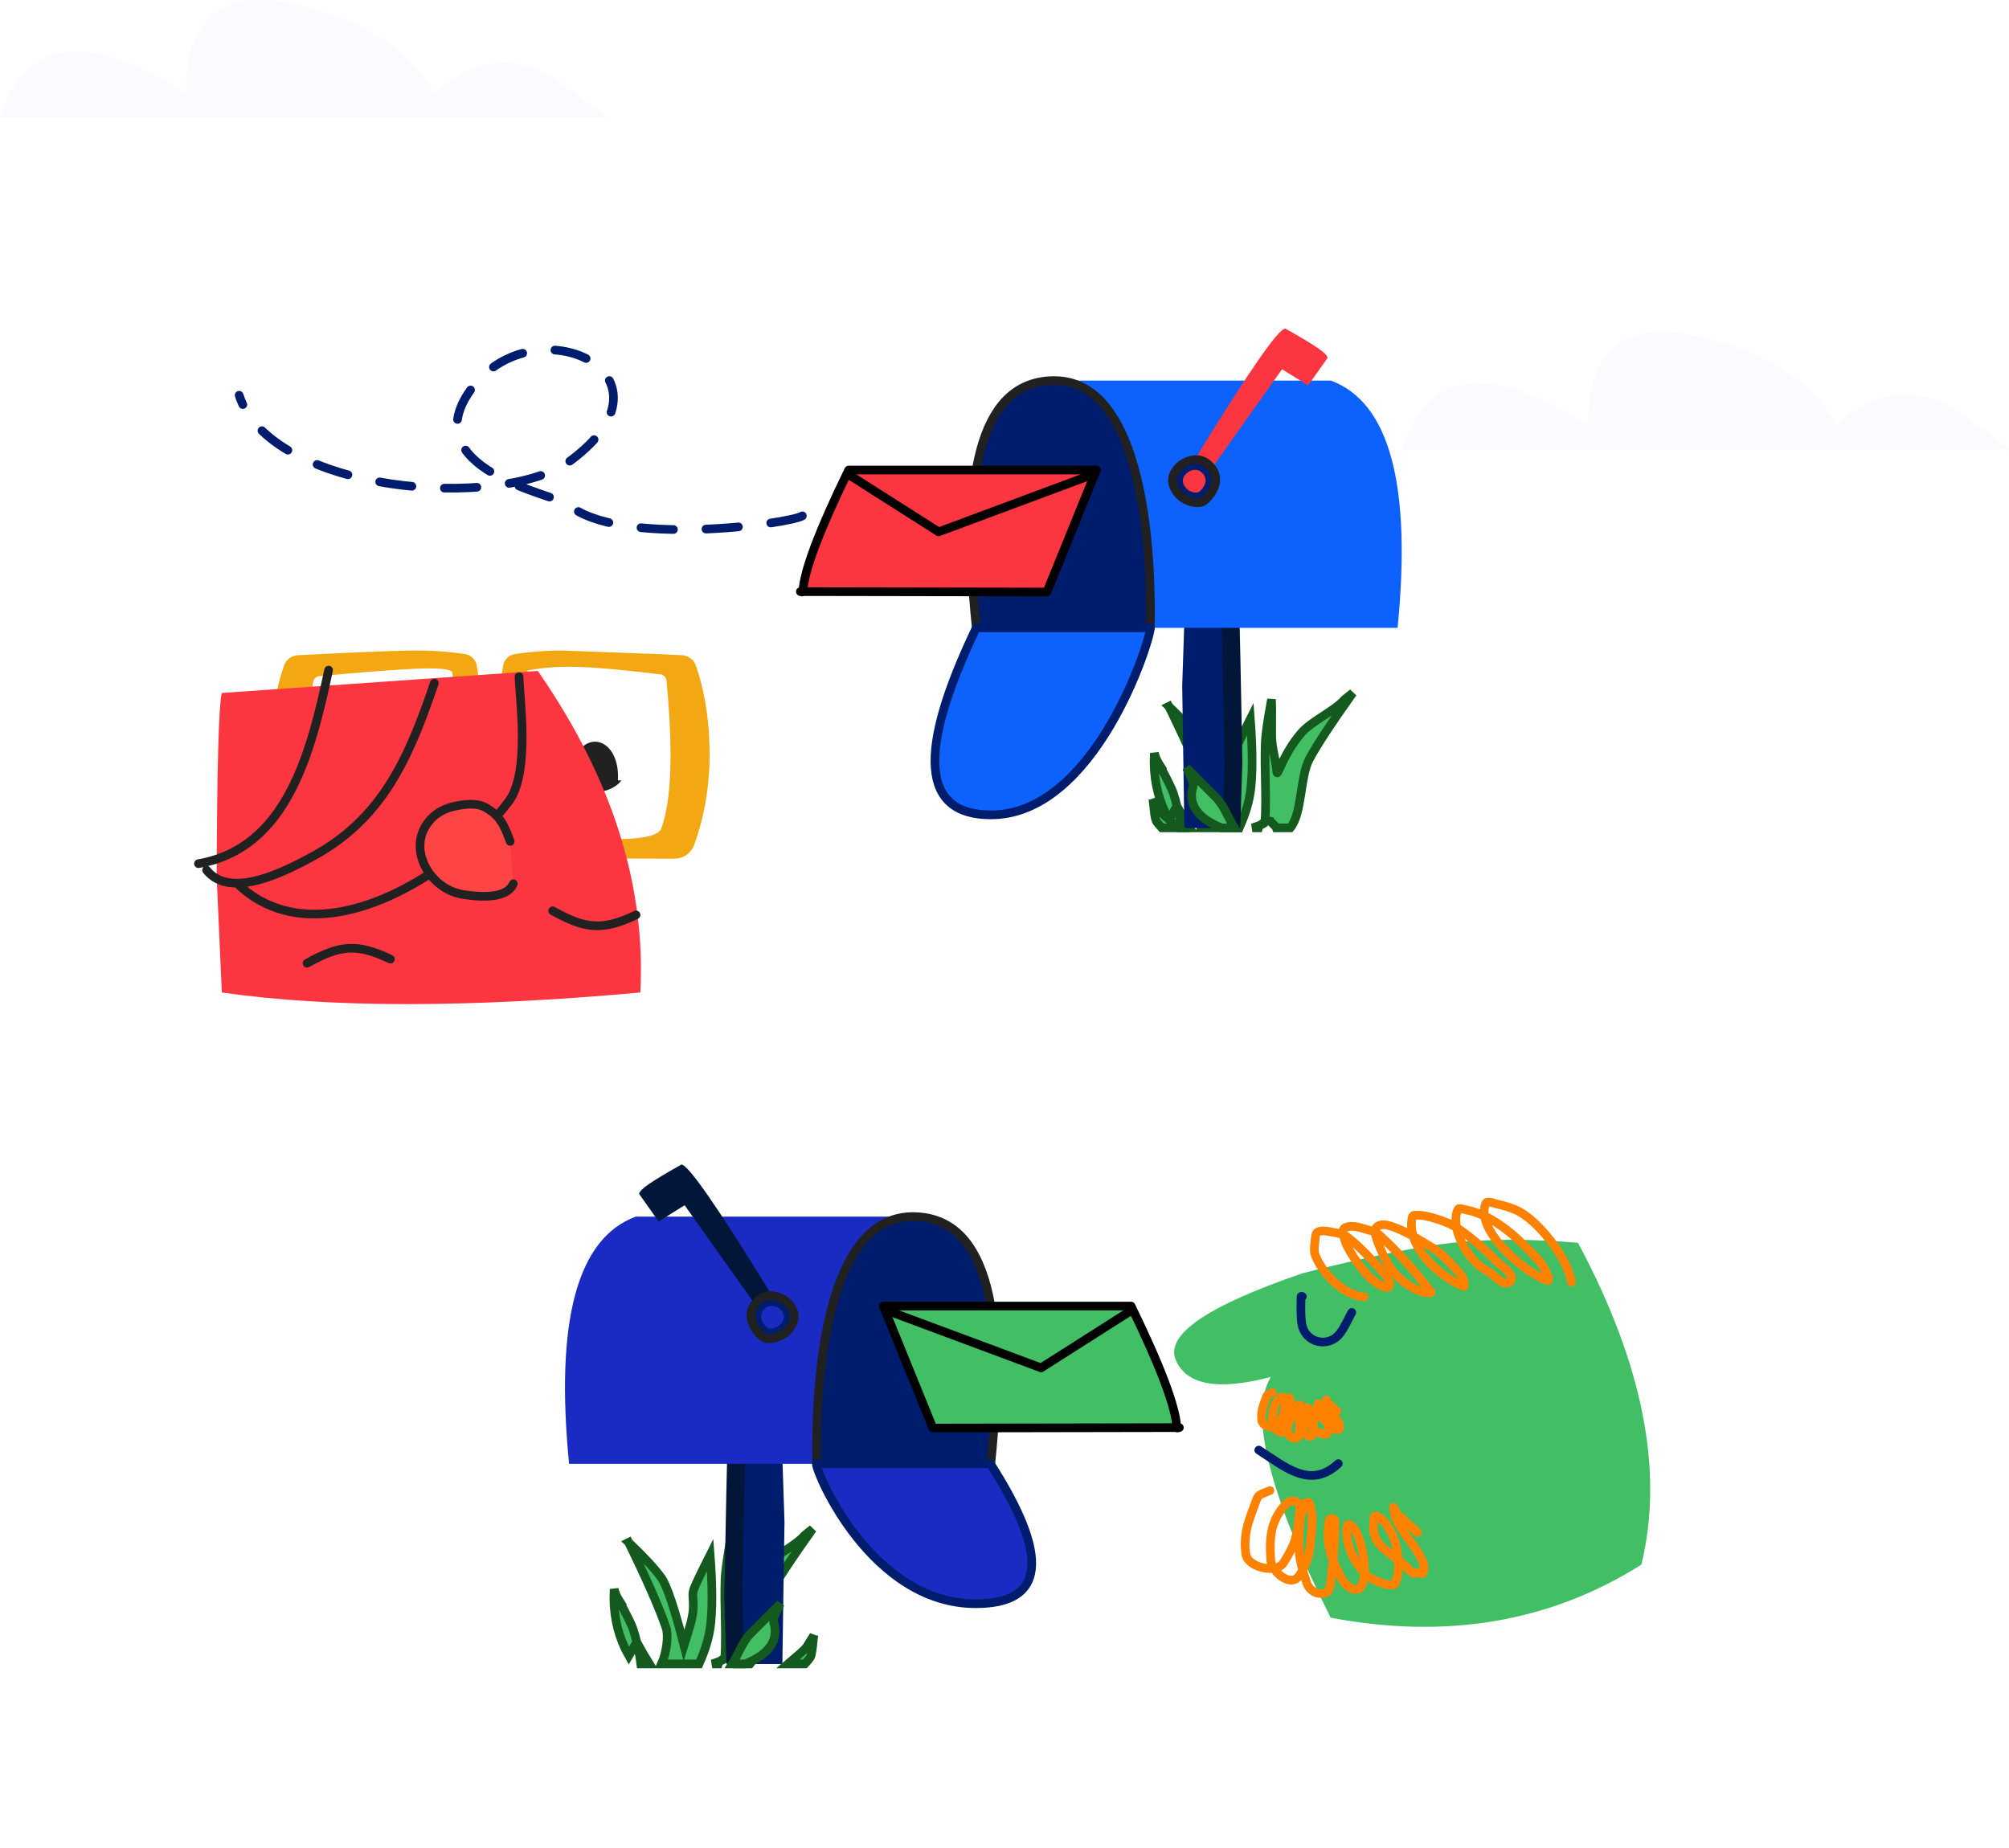 <svg xmlns="http://www.w3.org/2000/svg" xmlns:xlink="http://www.w3.org/1999/xlink" width="1235" height="1136" xmlns:v="https://vecta.io/nano"><style><![CDATA[.B{stroke-width:5.322}.C{stroke-linejoin:round}.D{fill:#42be65}.E{fill:#001c6c}.F{stroke-linecap:round}.G{stroke:#212121}.H{stroke:#14591d}.I{fill:#fb3640}.J{stroke:#001c6c}.K{fill:#0d62fe}.L{fill:#011638}.M{fill:#192bc2}]]></style><g fill="none" fill-rule="evenodd"><path d="M0 72.268C15.468 23.776 53.5 18.76 114.13 57.22c.418-45.705 22.087-64.03 65.008-54.97s72.185 27.38 87.792 54.97c25.64-22.434 51.073-24.734 76.296-6.898s34.42 25.152 27.592 21.947H0zm862 204c15.468-48.492 53.5-53.508 114.13-15.05.418-45.705 22.087-64.03 65.008-54.97s72.185 27.38 87.792 54.97c25.64-22.434 51.073-24.734 76.296-6.898s34.42 25.152 27.592 21.947H862z" fill-opacity=".02" class="K"/><g transform="translate(139 133)"><path d="M584.512 362.58l.396.73c2.4 4.378 4.836 8.658 7.353 12.693l-5.255-.002c-.503-4.07-1.315-8.45-2.307-12.646l-.187-.775zm-5.002-61.282l1.13 1.08c8.923 8.573 15.214 15.41 18.872 20.515l.23.33c3.513 5.212 8.116 19.015 13.81 41.41l3.084-9.94c5.1-16.363.898-18.866 2.993-24.693.975-2.712 4.308-9.712 10-21 1.47 19.745 1.467 34.745-.013 45-1.335 9.252-4.887 17.69-6.795 22l-23.083.001c3.003-6.538 4.492-17.26 2.72-22.43l-.346-1c-4.188-11.962-11.722-29.054-22.6-51.276zm86.388 32.395c-5.762 10.722-4.37 33.597-11.724 42.31l-8.547-.002c-.56-1.62-4.484-3.717-4.312-6.1l.04-.515-.023.078c-.636 2.094-6.075 4.273-6.705 6.538h-3.71l1.15-.376c3.505-1.166 6.54-2.364 6.59-3.156.97-15.922-.402-31.913.122-47.856l.065-1.7c.196-4.507 1.457-13.145 3.784-25.914.46 10.615-.23 20.502.324 26.14.605 6.144 2.45 12.132 2.946 18.285.34 4.212 3.093-9.57 14.73-23.425 6.52-7.762 20.647-13.692 27-21l5-4c-13.156 18.452-22.066 32.016-26.728 40.693zM573.627 337c4.99 9.348 7.893 15.28 8.705 17.798.765 2.37 1.493 4.968 2.15 7.657l.03.125-4.885 8.42c-6-10.667-9.058-22.395-9.174-35.186l.174-5.814c.6 2.477 1.6 4.8 3 7z" class="B D H"/><path d="M590.673 231h31.52l.792 17.228c.14 3.452.727 32.442 1.756 86.97l-1.316 40.8h-33.367l-1.316-87.43 1.933-57.57z" class="L"/><path d="M589.673 231h21.52l.792 17.228c.14 3.452.727 32.442 1.756 86.97l-1.316 40.8h-23.367l-1.316-87.43 1.933-57.57z" class="E"/><path d="M513.16 101h166c36 13.333 49.667 64 41 152h-152l-55-152z" class="K"/><path d="M461.16 253c-10.667-101.333 5.333-152 48-152 64 0 59 144 59 152h-107z" class="B C E G"/><g stroke="#000" class="B C I"><path d="M382.7 156c-18.067 37.06-27.452 61.972-28.156 74.733-.033.6-1.03 0-1.543 0l151.54.267L535 156H382.7z"/><path d="M383 159l55 35 94-35" class="F"/></g><path d="M461.16 253c-36.667 76.667-33.667 115 9 115 64 0 98-107 98-115h-107z" class="B C J K"/><use xlink:href="#B" class="I"/><path d="M582.125 165c-3-10 12.226-20.18 21-13 11 9 2 20-2 23s-16 0-19-10z" class="B C E G"/><use xlink:href="#C" class="I"/><g class="B D H"><use xlink:href="#D"/><use xlink:href="#E"/></g><path d="M.018 17.566c3.9 7.823 88.3 73.7 128.5 65.926 8.077-1.56 95.128 30.108 86.54-33.457S105.288-22.3 140.276 59.11c20.976 48.8 150.215 109.82 196.67 67.36" transform="matrix(-.866 -.5 -.5 .866 363.037 168.948)" stroke-dasharray="20" class="B C F J"/></g><g transform="matrix(-1 0 0 1 436 400)"><path d="M56.142 79.815c-1.5-26.347 21.8-33.052 28.26-8.8 4.928 18.502-21.933 20.257-30.4 8.8" fill="#212121"/><path d="M90.432-.032c8.98 0 18.1.65 27.356 1.948l1.737.25c3.665.545 6.56 3.393 7.16 7.046 2.742 16.663 3.852 33.64 3.332 50.934 2.413 1.752 5.596 1.35 9.55-1.202-.434-16.88.688-33.456 3.366-49.732.585-3.557 3.344-6.35 6.872-7l.288-.048 1.737-.25c9.257-1.3 18.376-1.948 27.356-1.948l2.11.01c11.795.108 35.638 1.064 71.53 2.866 3.81.19 7.136 2.62 8.486 6.165l.105.3.353 1.04c5.36 15.976 8.04 33.823 8.04 53.543 0 18.816-2.497 35.197-7.5 49.145-1.767 4.937-6.367 8.284-11.6 8.47l-.334.008-5.137.042c-10.095.066-19.113.03-27.057-.106l-4.58-.08-56.143-.02c-6.104.035-11.366-4.24-12.6-10.182l-.062-.32-.292-1.634c-1.456-8.29-2.606-16.887-3.45-25.794-4.092-4.4-8.298-4.74-12.617-1.023-1.175 10.682-2.967 21.337-5.375 31.968l-.413 1.796c-1.31 5.617-6.22 9.662-11.99 9.874l-25.545.906-29.112.85-3.727.068-28.5.07-2.58-.023c-5.34-.05-10.088-3.41-11.907-8.43C2.975 101.993-.192 83.464-.192 63.88c0-19.72 2.68-37.567 8.04-53.543L8.2 9.3c1.276-3.703 4.677-6.258 8.59-6.455l12.105-.598L90.432-.032zm-10.78 10.106l-1.677.063c-10.665.44-25.613 1.814-44.842 4.12l-3.127.378a4.27 4.27 0 0 0-3.726 3.841l-.244 2.62c-3.882 42.53-2.7 72.016 3.575 88.46 2.78 7.297 30.108 8.367 81.984 3.21l.47-3.98c2.766-23.872 4-41.383 3.702-52.534l-.013-.455c-.364-11.728-1.75-26.255-4.157-43.58-9.416-1.823-20.063-2.536-31.942-2.14zm98.324 1l-1.15-.035c-11.15-.31-17.418.408-18.803 2.156l-.322 2.325c-2.208 16.158-3.486 29.787-3.833 40.887l-.028 1.073c-.255 11.617 1.052 28.675 3.922 51.174 53.966 2.993 82.338.87 85.116-6.364 6.374-16.6 6.568-44.27.582-83.005a4.25 4.25 0 0 0-3.818-3.579l-9.448-.85c-24.62-2.184-42.025-3.444-52.217-3.782z" fill="#f3a712"/><path d="M105.375 12.52l194.25 13.53c1.9 7.445 2.96 45.128 3.182 113.05l-3.182 71.112c-66.5 9.52-152.25 9.52-257.25 0C38.9 144.727 59.457 79.486 104.017 14.49l1.358-1.97z" class="I"/><g class="G B C F"><path d="M196 189.7c20.95-9.986 31.325-8.537 51.252 2.516M45 162.516c20.95 9.986 31.325 8.537 51.252-2.516"/><path d="M116.935 16c-.215 12.262-7.018 58.715 6.237 76.594C155.716 136.492 239.12 190.524 289 144.33"/><path d="M122.38 117.306c3.16-8.323 5.434-15.533 15.343-20.922 5.495-2.99 12.626-1.964 18.752-.698 5.262 1.087 10.542 3.637 14.26 7.516 16.62 17.346 1.243 43.32-18.91 46.65-7.4 1.222-27.04 3.848-31.383-6.5" fill="#ff4445"/><path d="M169 20c15.666 46.232 31.98 83.602 75.24 106.822 14.95 8.025 49.843 26.862 64.76 8.18M234 12c10.944 51.387 25.84 109.575 80 119"/></g></g><g transform="matrix(-1 0 0 1 1015 716)"><path d="M623.568 293.58l-.396.73c-2.4 4.378-4.836 8.658-7.353 12.693l5.255-.002c.503-4.07 1.315-8.45 2.307-12.646l.187-.775zm5.002-61.282l-1.13 1.08c-8.923 8.573-15.214 15.41-18.872 20.515l-.23.33c-3.513 5.212-8.116 19.015-13.81 41.41l-3.084-9.94c-5.1-16.363-.898-18.866-2.993-24.693-.975-2.712-4.308-9.712-10-21-1.47 19.745-1.467 34.745.013 45 1.335 9.252 4.887 17.69 6.795 22l23.083.001c-3.003-6.538-4.492-17.26-2.72-22.43l.346-1c4.188-11.962 11.722-29.054 22.6-51.276zm-86.388 32.395c5.762 10.722 4.37 33.597 11.724 42.31l8.547-.002c.56-1.62 4.484-3.717 4.312-6.1l-.04-.515.023.078c.636 2.094 6.075 4.273 6.705 6.538h3.71l-1.15-.376c-3.505-1.166-6.54-2.364-6.59-3.156-.97-15.922.402-31.913-.122-47.856l-.065-1.7c-.196-4.507-1.457-13.145-3.784-25.914-.46 10.615.23 20.502-.324 26.14-.605 6.144-2.45 12.132-2.946 18.285-.34 4.212-3.093-9.57-14.73-23.425-6.52-7.762-20.647-13.692-27-21l-5-4c13.156 18.452 22.066 32.016 26.728 40.693zM634.453 268c-4.99 9.348-7.893 15.28-8.705 17.798-.765 2.37-1.493 4.968-2.15 7.657l-.03.125 4.885 8.42c6-10.667 9.058-22.395 9.174-35.186l-.174-5.814c-.6 2.477-1.6 4.8-3 7z" class="B D H"/><path d="M535.673 162h31.52l.792 17.228c.14 3.452.727 32.442 1.756 86.97l-1.316 40.8h-33.367l-1.316-87.43 1.933-57.57z" class="L"/><path d="M534.673 162h21.52l.792 17.228c.14 3.452.727 32.442 1.756 86.97l-1.316 40.8h-23.367l-1.316-87.43 1.933-57.57z" class="E"/><path d="M458.16 32h166c36 13.333 49.667 64 41 152h-152l-55-152z" class="M"/><path d="M405.94 184c-10.667-101.333 5.333-152 48-152 64 0 59 144 59 152h-107z" class="B C E G"/><g stroke="#000" class="B C D"><path d="M319.7 87c-18.067 37.06-27.452 61.972-28.156 74.733-.033.6-1.03 0-1.543 0l151.54.267L472 87H319.7z"/><path d="M320 90l55 35 94-35" class="F"/></g><path d="M406.16 184c-36.667 57.333-33.667 86 9 86 64 0 98-80.017 98-86h-107z" class="B C J M"/><use xlink:href="#B" x="-55" y="-69" class="L"/><path d="M527.125 96c-3-10 12.226-20.18 21-13 11 9 2 20-2 23s-16 0-19-10z" class="B C E G"/><use xlink:href="#C" x="-55" y="-69" class="M"/><g class="B D H"><use xlink:href="#D" x="-55" y="-69"/><use xlink:href="#E" x="-55" y="-69"/></g><path d="M44.98 48.092C4.993 122.697-8 188.667 6 246c55.913 35.237 119.584 46.105 191.015 32.605 38.007-76.176 50.267-125.513 36.78-148.013 32.468 8.5 51.95 5 58.443-10.5s-19.48-33.25-77.924-53.25c-39.34-10.053-70.06-16.303-92.16-18.75s-47.826-2.447-77.175 0z" class="D"/><g class="B C F"><path d="M49 72.232c2.18-14.72 20.998-38.77 34.377-44.428 3.522-1.49 7.2-2.63 10.954-3.404 2.408-.497 6.42-2.65 7.366-.378 6.942 16.672-25.69 43.698-38.152 47.263-1.1.312-.267-2.36.187-3.4 1.346-3.08 2.813-6.236 5.1-8.7 11.7-12.616 26.997-27.975 45.14-31.38 1.61-.302 4.3-1.516 4.912 0 4.93 12.003-6.625 31.57-17.565 37.242-4.803 2.5-10.968 10.696-14.733 6.808-3.622-3.74 5.23-9.14 8.878-12.856 6.948-7.08 14.53-13.605 22.664-19.282 4.253-2.97 9.212-4.9 14.168-6.43 4.322-1.333 8.903-2.477 13.408-2.078 1.234.11 1.377 2.167 1.51 3.4 1.897 17.377-17.6 34.2-31.732 40.27-1.33.573-.467-2.976 0-4.348.586-1.72 1.827-3.17 3.023-4.54 3.225-3.69 6.61-7.25 10.198-10.586 1.78-1.656 3.757-3.12 5.855-4.348 7.174-4.2 14.162-8.905 21.912-11.912 3.656-1.42 8.487-3.372 11.7-1.135 2.535 1.76 1.11 6.384 0 9.265-4.922 12.76-8.74 19.743-18.698 26.655-3.82 2.65-9.048 5.367-13.977 4.917-.618-.056.37-1.218.756-1.704 4.538-5.707 9.075-11.428 13.977-16.825 5.18-5.704 10.55-11.254 16.24-16.447 1.46-1.333 3.18-2.57 5.103-3.026 5.372-1.273 11.36-4.263 16.43-2.078 2.776 1.196.836 6.228-.19 9.074-2.275 6.302-10.99 18.593-16.618 23.064-12.653 10.053-12.427 1.75-6.8-4.348 7.067-7.66 14.063-15.528 22.286-21.93 2.766-2.153 6.56-2.602 10.01-3.213 2.666-.472 5.664-1.136 8.122 0 1.465.677 1.534 2.932 1.698 4.54.347 3.386 1.085 7.052-.187 10.208-4.502 11.17-17.492 24.318-29.843 25.142" stroke="#ff8100"/><path d="M184 90.942c2.33 4.16 4.2 8.62 6.988 12.478 7.165 9.88 22.087 6.3 23.797-5.86.763-5.43.504-10.965.378-16.447-.006-.252-.504 0-.756 0M192.28 183.865c17.15 16.082 32.735 2 48.92-8.32" class="J"/><path d="M234.334 200.478c8.336 3.503 6.58 1.255 10.763 12.478 1.672 4.486 3.27 9.067 3.97 13.803.636 4.3.752 8.76 0 13.043-1.385 7.882-18.685 11.894-23.045 5.104-6.8-10.588-8.516-16.252-9.63-28.924-.233-2.648-1.052-6 .756-7.94 1.5-1.616 5.014-1.52 6.6 0a33.11 33.11 0 0 1 8.874 14.747c1.88 6.682 1.624 13.87 1.134 20.795-.443 6.246-11.908 16.898-17.374 9.265-4.354-6.08-6.336-13.014-6.988-20.42-.597-6.78-1.635-13.727-.378-20.416 2.078-11.06 6.067 1.215 6.6 5.67.887 7.26 1.268 14.654.565 21.933-.568 5.887-2.55 11.568-4.343 17.203-.488 1.533-1.317 3.02-2.454 4.157s-2.582 2.127-4.156 2.46c-1.852.393-4.098.68-5.668-.378-1.564-1.056-2.238-3.228-2.454-5.104-1.497-13-2.832-26.063-2.645-39.136.016-1.1 2.998-1.633 3.214-.565 2.933 14.514-.74 22.925-7.18 35.92-1.263 2.55-6.5 8.84-10.767 6.617-6.914-3.612-2.398-34.7 4.912-38.945.6-.35 1.952-.872 2.076-.187 2.115 11.644-4.408 23.754-12.652 31.572-1.92 1.82-15.4 7.648-16.8 4.157-4.758-11.713-.52-33.305 10.198-40.646.735-.503 2.5-1.258 2.645-.378 2.782 16.72-4.573 18.166-18.32 29.872-2.237 1.905-5.948 6.994-7.557 4.535l-3.588.756c-6.15-9.4 17.274-26.34 17.755-40.455.045-1.328-1.153 2.45-2.08 3.4-4.012 4.118-8.435 7.814-12.652 11.72m89.165-85.96c3.64 1.55 2.872.555 4.698 5.518.73 1.984 1.427 4 1.733 6.104.278 1.902.328 3.875 0 5.768-.605 3.486-8.156 5.26-10.06 2.257-2.968-4.683-3.717-7.187-4.203-12.792-.102-1.17-.46-2.65.33-3.5.655-.715 2.2-.672 2.886 0a14.68 14.68 0 0 1 3.873 6.522c.82 2.955.7 6.134.495 9.196-.193 2.762-5.198 7.473-7.584 4.097-1.9-2.7-2.766-5.755-3.05-9.03-.26-3-.714-6.07-.165-9.03.907-4.9 2.648.537 2.886 2.507.387 3.2.553 6.48.247 9.7-.248 2.604-1.113 5.116-1.896 7.608-.213.678-.575 1.335-1.07 1.838s-1.127.94-1.814 1.088c-.8.174-1.8.3-2.474-.167s-.977-1.428-1.07-2.257c-.654-5.744-1.236-11.526-1.155-17.308.007-.48 1.3-.722 1.403-.25 1.28 6.42-.323 10.14-3.134 15.885-.55 1.127-2.842 3.9-4.7 2.926-3.018-1.597-1.047-15.346 2.144-17.224.262-.154.852-.385.906-.083.923 5.15-1.924 10.505-5.523 13.963-.838.805-6.718 3.382-7.337 1.838-2.077-5.18-.227-14.73 4.452-17.975.32-.223 1.1-.556 1.155-.167 1.214 7.394-1.996 8.034-7.997 13.2-.976.842-2.596 3.093-3.3 2.006l-1.566.335c-2.685-4.157 7.54-11.65 7.75-17.9.02-.587-.503 1.083-.908 1.504-1.75 1.82-3.682 3.456-5.523 5.184" stroke="#ff8100"/></g></g></g><defs ><path id="B" d="M595.125 150c16.82-27.386 29.82-47.72 39-61s14.848-19.947 17-20c9.513 5.355 16.18 9.355 20 12s5.82 4.645 6 6l-12 17-16-10-44 62-10-6z"/><path id="C" d="M588.328 163.984c-1.576-5.278 6.42-10.65 11.03-6.862 5.777 4.75 1.05 10.557-1.05 12.14s-8.403 0-9.978-5.278z"/><path id="D" d="M569.758 358.54l-.018-.105.007.014 4.23 6.904c1.497 2.27 7.46 7.06 11.63 10.65h-10.34c-1.283-1.548-3.246-3.156-3.745-4.88-1.174-4.06-1.13-8.4-1.765-12.58z"/><path id="E" d="M594.594 349.9c.343-1.05-1.076-4.68-4.256-10.9l18.98 19.11c3.926 4.24 7.038 12.182 10.548 17.9l-7.953.001-.796-.326c-12.897-5.38-20.507-13.592-16.524-25.786z"/></defs></svg>